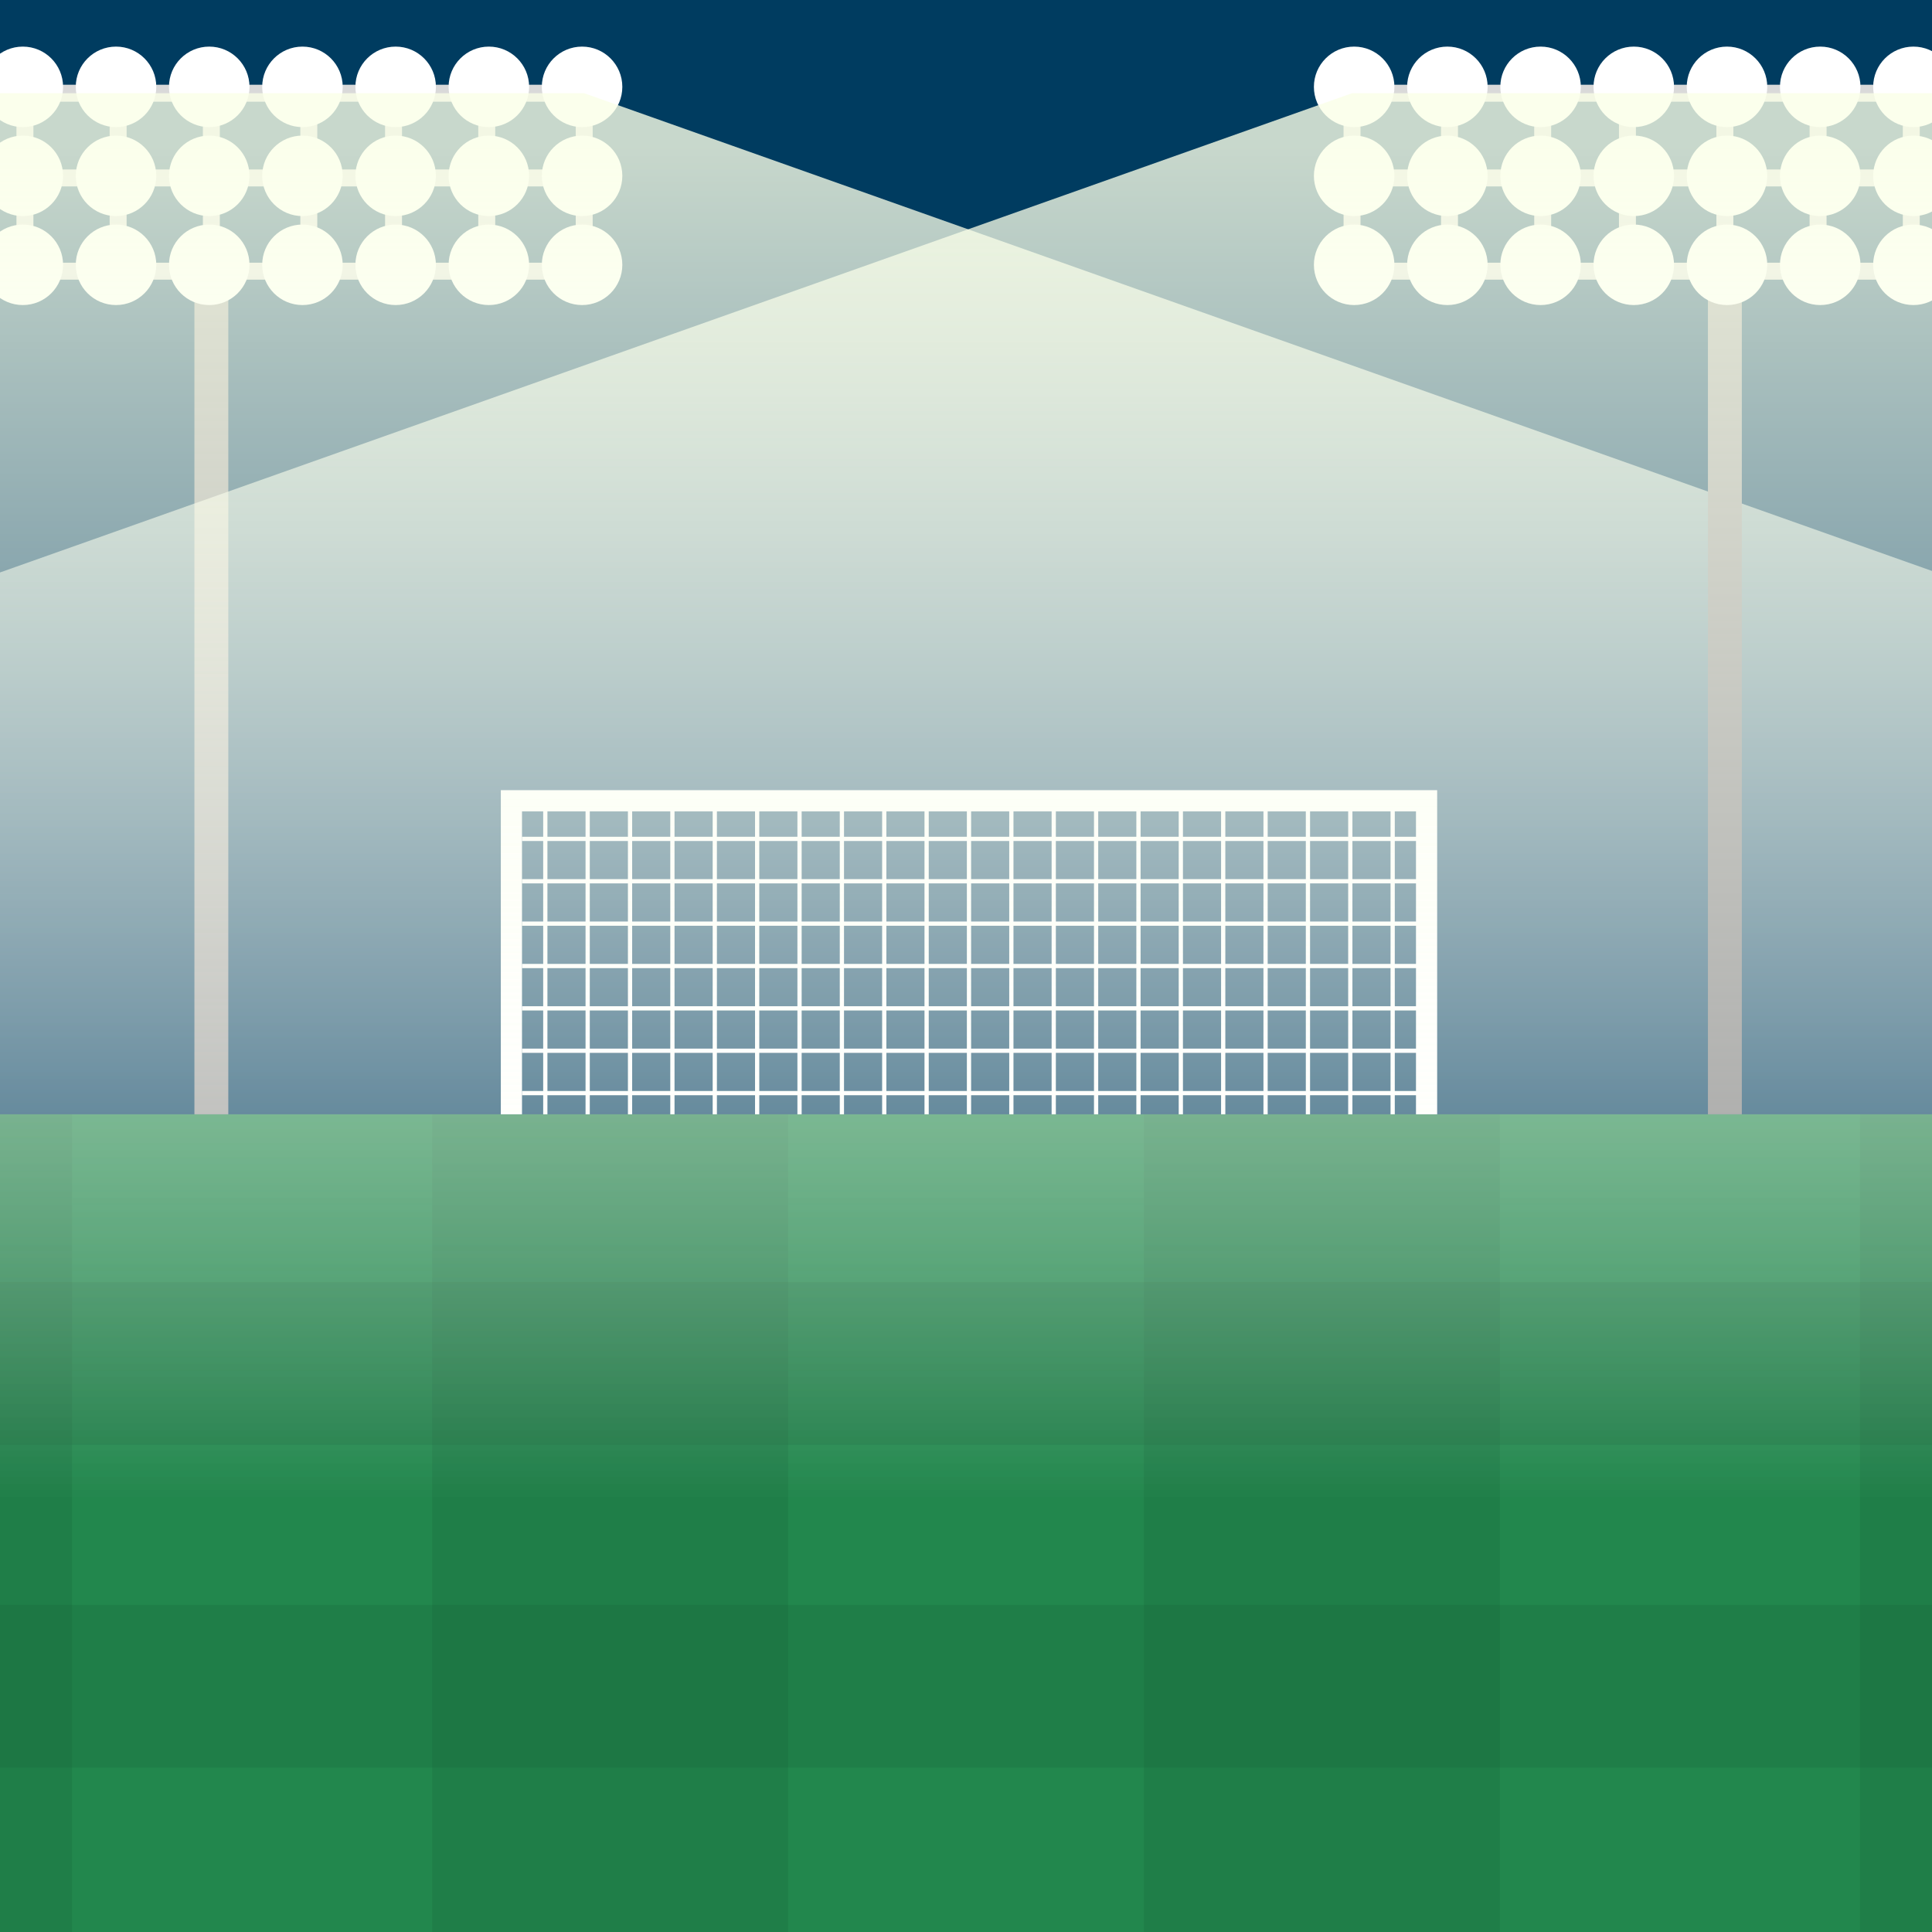 <svg width="164" height="164" viewBox="0 0 164 164" fill="none" xmlns="http://www.w3.org/2000/svg">
<rect x="0" y="0" width="164" height="164" fill="#808080" stroke="none"/>
<g clip-path="url(#clip0_596_12998)">
<rect width="164" height="164" fill="#003C60"/>
<rect x="-54.667" y="94.588" width="273.333" height="69.412" fill="#22874D"/>
<rect opacity="0.2" x="157.886" y="94.588" width="30.57" height="69.412" fill="#185E36"/>
<rect opacity="0.2" x="-54.667" y="122.645" width="13.809" height="273.333" transform="rotate(-90 -54.667 122.645)" fill="#185E36"/>
<rect opacity="0.2" x="-54.667" y="150.045" width="13.809" height="273.333" transform="rotate(-90 -54.667 150.045)" fill="#185E36"/>
<rect opacity="0.2" x="-24.457" y="94.588" width="30.57" height="69.412" fill="#185E36"/>
<rect opacity="0.2" x="97.106" y="94.588" width="30.21" height="69.412" fill="#185E36"/>
<rect opacity="0.2" x="36.685" y="94.588" width="30.21" height="69.412" fill="#185E36"/>
<path d="M43.412 94.588V67.974H121.096V94.588" stroke="white" stroke-width="1.798"/>
<path d="M46.289 67.974V94.588" stroke="white" stroke-width="0.36"/>
<path d="M49.885 67.974V94.588" stroke="white" stroke-width="0.36"/>
<path d="M53.482 67.974V94.588" stroke="white" stroke-width="0.36"/>
<path d="M57.078 67.974V94.588" stroke="white" stroke-width="0.36"/>
<path d="M60.676 67.974V94.588" stroke="white" stroke-width="0.36"/>
<path d="M64.272 67.974V94.588" stroke="white" stroke-width="0.36"/>
<path d="M67.869 67.974V94.588" stroke="white" stroke-width="0.36"/>
<path d="M71.465 67.974V94.588" stroke="white" stroke-width="0.36"/>
<path d="M75.061 67.974V94.588" stroke="white" stroke-width="0.36"/>
<path d="M78.657 67.974V94.588" stroke="white" stroke-width="0.36"/>
<path d="M82.254 67.974V94.588" stroke="white" stroke-width="0.36"/>
<path d="M85.85 67.974V94.588" stroke="white" stroke-width="0.36"/>
<path d="M89.448 67.974V94.588" stroke="white" stroke-width="0.36"/>
<path d="M93.044 67.974V94.588" stroke="white" stroke-width="0.36"/>
<path d="M96.64 67.974V94.588" stroke="white" stroke-width="0.36"/>
<path d="M100.236 67.974V94.588" stroke="white" stroke-width="0.36"/>
<path d="M103.833 67.974V94.588" stroke="white" stroke-width="0.36"/>
<path d="M107.429 67.974V94.588" stroke="white" stroke-width="0.36"/>
<path d="M111.026 67.974V94.588" stroke="white" stroke-width="0.36"/>
<path d="M114.622 67.974V94.588" stroke="white" stroke-width="0.36"/>
<path d="M118.218 67.974V94.588" stroke="white" stroke-width="0.36"/>
<path d="M44.311 71.21L120.737 71.21" stroke="white" stroke-width="0.36"/>
<path d="M44.311 74.807L120.737 74.807" stroke="white" stroke-width="0.36"/>
<path d="M44.311 78.404L120.737 78.404" stroke="white" stroke-width="0.36"/>
<path d="M44.311 82.001L120.737 82.001" stroke="white" stroke-width="0.36"/>
<path d="M44.311 85.596L120.737 85.596" stroke="white" stroke-width="0.36"/>
<path d="M44.311 89.193L120.737 89.193" stroke="white" stroke-width="0.36"/>
<path d="M44.311 92.79L120.737 92.79" stroke="white" stroke-width="0.36"/>
<rect x="16.503" y="22.298" width="2.877" height="72.29" fill="#999999"/>
<rect x="47.792" y="22.298" width="1.439" height="62.219" transform="rotate(90 47.792 22.298)" fill="#D9D9D9"/>
<rect x="17.222" y="7.912" width="1.439" height="15.465" fill="#D9D9D9"/>
<rect x="40.599" y="7.912" width="1.439" height="15.465" fill="#D9D9D9"/>
<rect x="25.493" y="7.912" width="1.439" height="15.465" fill="#D9D9D9"/>
<rect x="48.871" y="7.912" width="1.439" height="15.465" fill="#D9D9D9"/>
<rect x="9.309" y="7.912" width="1.439" height="15.465" fill="#D9D9D9"/>
<rect x="32.687" y="7.912" width="1.439" height="15.465" fill="#D9D9D9"/>
<rect x="1.397" y="7.912" width="1.439" height="15.465" fill="#D9D9D9"/>
<rect x="49.591" y="7.193" width="1.439" height="63.298" transform="rotate(90 49.591 7.193)" fill="#D9D9D9"/>
<rect x="49.591" y="14.386" width="1.439" height="63.298" transform="rotate(90 49.591 14.386)" fill="#D9D9D9"/>
<circle cx="1.937" cy="7.373" r="3.417" fill="white"/>
<circle cx="1.937" cy="14.926" r="3.417" fill="white"/>
<circle cx="1.937" cy="22.478" r="3.417" fill="white"/>
<circle cx="9.849" cy="7.373" r="3.417" fill="white"/>
<circle cx="9.849" cy="14.926" r="3.417" fill="white"/>
<circle cx="9.849" cy="22.478" r="3.417" fill="white"/>
<circle cx="17.761" cy="7.373" r="3.417" fill="white"/>
<circle cx="17.761" cy="14.926" r="3.417" fill="white"/>
<circle cx="17.761" cy="22.478" r="3.417" fill="white"/>
<circle cx="25.674" cy="7.373" r="3.417" fill="white"/>
<circle cx="33.586" cy="7.373" r="3.417" fill="white"/>
<circle cx="41.498" cy="7.373" r="3.417" fill="white"/>
<circle cx="49.41" cy="7.373" r="3.417" fill="white"/>
<circle cx="25.674" cy="14.926" r="3.417" fill="white"/>
<circle cx="33.586" cy="14.926" r="3.417" fill="white"/>
<circle cx="41.498" cy="14.926" r="3.417" fill="white"/>
<circle cx="49.41" cy="14.926" r="3.417" fill="white"/>
<circle cx="25.674" cy="22.478" r="3.417" fill="white"/>
<circle cx="33.586" cy="22.478" r="3.417" fill="white"/>
<circle cx="41.498" cy="22.478" r="3.417" fill="white"/>
<circle cx="49.41" cy="22.478" r="3.417" fill="white"/>
<g style="mix-blend-mode:overlay">
<path d="M252.791 164H-20.902L-16.946 23H-13.349V7.912H49.589L252.791 79.939V164Z" fill="url(#paint0_linear_596_12998)" fill-opacity="0.8"/>
</g>
<rect width="2.877" height="72.29" transform="matrix(-1 0 0 1 147.857 22.298)" fill="#999999"/>
<rect width="1.439" height="62.219" transform="matrix(4.37114e-08 1 1 -4.37114e-08 116.567 22.298)" fill="#D9D9D9"/>
<rect width="1.439" height="15.465" transform="matrix(-1 0 0 1 147.138 7.912)" fill="#D9D9D9"/>
<rect width="1.439" height="15.465" transform="matrix(-1 0 0 1 123.761 7.912)" fill="#D9D9D9"/>
<rect width="1.439" height="15.465" transform="matrix(-1 0 0 1 138.866 7.912)" fill="#D9D9D9"/>
<rect width="1.439" height="15.465" transform="matrix(-1 0 0 1 115.489 7.912)" fill="#D9D9D9"/>
<rect width="1.439" height="15.465" transform="matrix(-1 0 0 1 155.05 7.912)" fill="#D9D9D9"/>
<rect width="1.439" height="15.465" transform="matrix(-1 0 0 1 131.673 7.912)" fill="#D9D9D9"/>
<rect width="1.439" height="15.465" transform="matrix(-1 0 0 1 162.962 7.912)" fill="#D9D9D9"/>
<rect width="1.439" height="63.298" transform="matrix(4.37114e-08 1 1 -4.37114e-08 114.768 7.193)" fill="#D9D9D9"/>
<rect width="1.439" height="63.298" transform="matrix(4.37114e-08 1 1 -4.37114e-08 114.768 14.386)" fill="#D9D9D9"/>
<circle r="3.417" transform="matrix(-1 0 0 1 162.423 7.373)" fill="white"/>
<circle r="3.417" transform="matrix(-1 0 0 1 162.423 14.926)" fill="white"/>
<circle r="3.417" transform="matrix(-1 0 0 1 162.423 22.478)" fill="white"/>
<circle r="3.417" transform="matrix(-1 0 0 1 154.511 7.373)" fill="white"/>
<circle r="3.417" transform="matrix(-1 0 0 1 154.511 14.926)" fill="white"/>
<circle r="3.417" transform="matrix(-1 0 0 1 154.511 22.478)" fill="white"/>
<circle r="3.417" transform="matrix(-1 0 0 1 146.598 7.373)" fill="white"/>
<circle r="3.417" transform="matrix(-1 0 0 1 146.598 14.926)" fill="white"/>
<circle r="3.417" transform="matrix(-1 0 0 1 146.598 22.478)" fill="white"/>
<circle r="3.417" transform="matrix(-1 0 0 1 138.686 7.373)" fill="white"/>
<circle r="3.417" transform="matrix(-1 0 0 1 130.774 7.373)" fill="white"/>
<circle r="3.417" transform="matrix(-1 0 0 1 122.862 7.373)" fill="white"/>
<circle r="3.417" transform="matrix(-1 0 0 1 114.949 7.373)" fill="white"/>
<circle r="3.417" transform="matrix(-1 0 0 1 138.686 14.926)" fill="white"/>
<circle r="3.417" transform="matrix(-1 0 0 1 130.774 14.926)" fill="white"/>
<circle r="3.417" transform="matrix(-1 0 0 1 122.862 14.926)" fill="white"/>
<circle r="3.417" transform="matrix(-1 0 0 1 114.949 14.926)" fill="white"/>
<circle r="3.417" transform="matrix(-1 0 0 1 138.686 22.478)" fill="white"/>
<circle r="3.417" transform="matrix(-1 0 0 1 130.774 22.478)" fill="white"/>
<circle r="3.417" transform="matrix(-1 0 0 1 122.862 22.478)" fill="white"/>
<circle r="3.417" transform="matrix(-1 0 0 1 114.949 22.478)" fill="white"/>
<g style="mix-blend-mode:overlay">
<path d="M-88.431 164H185.262L181.305 23H177.709V7.912H114.77L-88.431 79.939V164Z" fill="url(#paint1_linear_596_12998)" fill-opacity="0.8"/>
</g>
</g>
<defs>
<linearGradient id="paint0_linear_596_12998" x1="115.945" y1="12.402" x2="115.945" y2="163.641" gradientUnits="userSpaceOnUse">
<stop stop-color="#FAFFE7"/>
<stop offset="0.76" stop-color="white" stop-opacity="0"/>
<stop offset="1" stop-color="white" stop-opacity="0"/>
<stop offset="1" stop-color="white" stop-opacity="0"/>
</linearGradient>
<linearGradient id="paint1_linear_596_12998" x1="48.415" y1="12.402" x2="48.415" y2="163.641" gradientUnits="userSpaceOnUse">
<stop stop-color="#FAFFE7"/>
<stop offset="0.76" stop-color="white" stop-opacity="0"/>
<stop offset="1" stop-color="white" stop-opacity="0"/>
<stop offset="1" stop-color="white" stop-opacity="0"/>
</linearGradient>
<clipPath id="clip0_596_12998">
<rect width="164" height="164" fill="white"/>
</clipPath>
</defs>
</svg>
